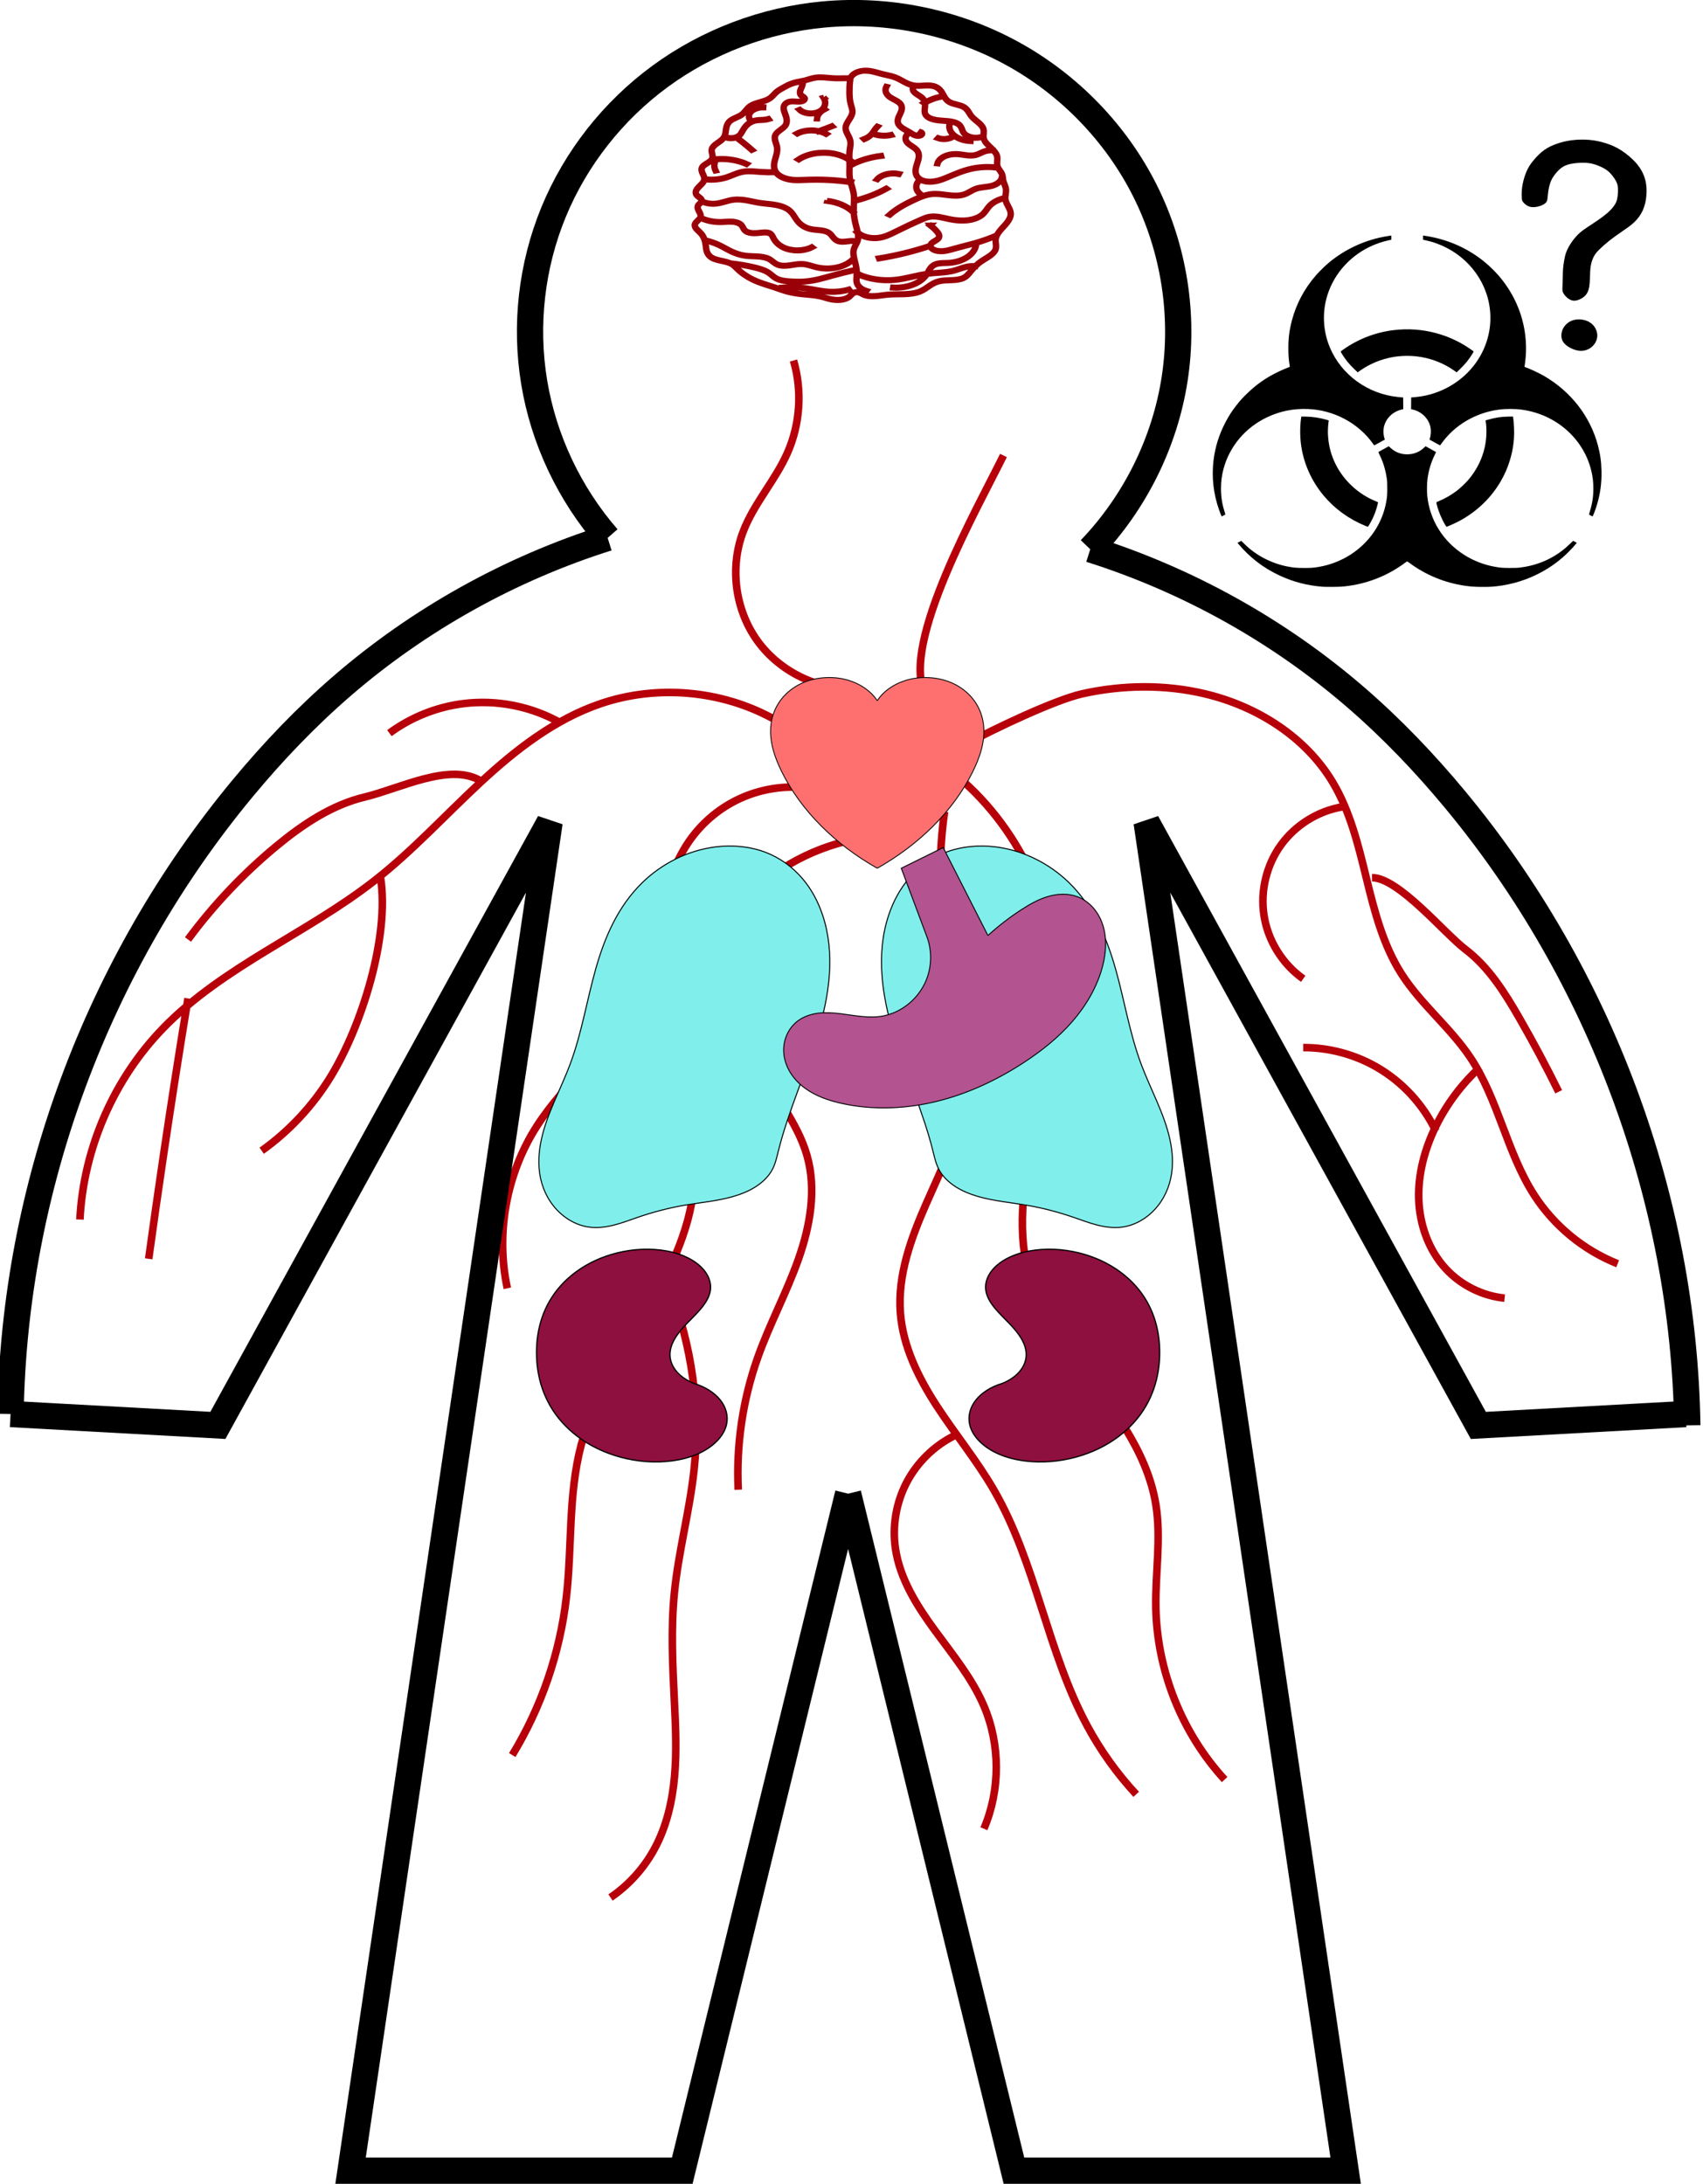 <?xml version="1.0" encoding="UTF-8" standalone="no"?>
<svg
   id="svg8"
   width="262.04mm"
   height="336.01mm"
   version="1.1"
   viewBox="0 0 262.04 336.01"
   xml:space="preserve"
   xmlns="http://www.w3.org/2000/svg"
   xmlns:svg="http://www.w3.org/2000/svg"
   xmlns:rdf="http://www.w3.org/1999/02/22-rdf-syntax-ns#"
   xmlns:cc="http://creativecommons.org/ns#"
   xmlns:dc="http://purl.org/dc/elements/1.1/"><defs
     id="defs1" /><path
     id="vascular"
     d="m 142.32,106.75 c -3.785,-7.733 8.298,-28.936 12.082,-36.669 M 131.736,105.994 c -5.87,0.237 -11.777,-2.644 -15.206,-7.414 -3.429,-4.771 -4.276,-11.287 -2.181,-16.776 1.652,-4.329 4.922,-7.862 6.804,-12.095 1.973,-4.438 2.313,-9.581 0.943,-14.24 m -5.478,85.3 c -3.299,7.073 -3.299,15.605 0,22.679 2.293,4.917 6.075,9.145 7.559,14.363 1.484,5.219 0.479,10.846 -1.333,15.96 -1.812,5.114 -4.406,9.923 -6.227,15.034 -2.323,6.52 -3.357,13.497 -3.024,20.411 m -10.583,-30.994 c 3.489,8.836 4.799,18.525 3.78,27.97 -0.684,6.345 -2.395,12.548 -3.024,18.899 -0.547,5.522 -0.269,11.088 0,16.631 0.187,3.859 0.37,7.732 0.029,11.581 -0.34,3.848 -1.223,7.696 -3.053,11.098 -1.622,3.014 -3.977,5.63 -6.804,7.559 m 52.917,-71.06 c -3.127,1.557 -5.742,4.123 -7.358,7.221 -1.616,3.097 -2.225,6.71 -1.713,10.166 0.683,4.614 3.252,8.717 6.002,12.486 2.749,3.769 5.773,7.415 7.606,11.705 2.543,5.954 2.543,12.945 0,18.899 m -3.024,-161.02 c 9.63,8.682 15.059,21.827 14.363,34.774 -0.392,7.287 -2.595,14.336 -4.073,21.483 -1.477,7.147 -2.2,14.748 0.293,21.607 1.512,4.159 4.127,7.815 6.804,11.339 2.552,3.36 5.197,6.662 7.413,10.252 2.216,3.59 4.008,7.506 4.682,11.671 0.847,5.232 -0.098,10.576 0,15.875 0.18,9.708 4.019,19.304 10.583,26.458 m -43.089,-148.92 c -0.866,6.006 -0.866,12.137 0,18.143 1.237,8.578 4.235,17.12 3.024,25.702 -0.815,5.772 -3.483,11.087 -5.83,16.423 -2.347,5.336 -4.441,11.026 -3.997,16.839 0.396,5.174 2.781,9.995 5.612,14.344 2.831,4.349 6.15,8.38 8.751,12.87 6.532,11.277 8.193,24.807 14.363,36.286 2.058,3.829 4.605,7.395 7.559,10.583 m -44.601,-146.65 c -6.93,1.68 -13.27,5.703 -17.74,11.258 -4.471,5.555 -7.046,12.608 -7.206,19.736 -0.165,7.335 2.14,14.612 1.512,21.923 -0.628,7.303 -4.125,14.021 -7.82,20.351 -3.695,6.33 -7.712,12.623 -9.567,19.714 -1.99,7.605 -1.363,15.626 -2.268,23.435 -0.99,8.536 -3.848,16.85 -8.316,24.19 m 43.845,-148.92 c -3.231,-0.126 -6.491,0.577 -9.383,2.023 -2.892,1.446 -5.41,3.632 -7.248,6.292 -2.435,3.525 -3.626,7.744 -4.616,11.912 -0.99,4.168 -1.835,8.422 -3.7,12.278 -3.608,7.462 -10.638,12.682 -15.119,19.655 -4.688,7.295 -6.356,16.468 -4.536,24.946 m 128.51,-74.083 c -3.745,0.626 -7.215,2.771 -9.448,5.842 -2.234,3.071 -3.205,7.032 -2.647,10.789 0.581,3.91 2.819,7.546 6.048,9.827 m 10.59,-15.556 c 4.056,-0.026 11.126,8.565 14.356,11.02 3.597,2.734 6.063,6.667 8.316,10.583 2.136,3.714 4.153,7.497 6.048,11.339 m -18.899,6.048 c -1.945,-4.087 -5.153,-7.562 -9.071,-9.827 -3.426,-1.98 -7.382,-3.035 -11.339,-3.024 m 27.214,3.024 c -2.805,2.566 -5.126,5.66 -6.804,9.071 -1.718,3.494 -2.765,7.37 -2.632,11.261 0.134,3.892 1.507,7.796 4.144,10.661 2.34,2.543 5.633,4.189 9.071,4.536 m -82.537,-85.43 c 3.795,-2.064 13.309,-6.613 17.525,-7.553 6.202,-1.382 12.718,-1.471 18.899,0 7.962,1.894 15.45,6.585 19.655,13.607 2.694,4.499 3.94,9.691 5.188,14.785 1.247,5.094 2.573,10.278 5.396,14.697 2.991,4.683 7.493,8.234 10.583,12.851 4.336,6.478 5.61,14.61 9.827,21.167 3.051,4.743 7.611,8.499 12.851,10.583 m -162.53,-83.155 c -4.537,-2.603 -9.93,-3.681 -15.119,-3.024 -4.083,0.517 -8.026,2.095 -11.339,4.536 m 13.905,7.268 c -4.754,-2.713 -12.361,1.286 -17.685,2.559 -5.091,1.218 -9.573,4.223 -13.607,7.559 -5.094,4.214 -9.675,9.049 -13.607,14.363 m 29.628,-9.515 c 1.426,9.073 -2.899,22.856 -7.705,30.682 -2.724,4.436 -6.346,8.316 -10.583,11.339 m -11.339,-23.435 c -1.324,8.053 -2.584,16.117 -3.78,24.19 -0.783,5.288 -1.539,10.579 -2.268,15.875 m 96.006,-83.155 c -8,-4.354 -17.834,-5.197 -26.458,-2.268 -7.021,2.385 -13.034,7.051 -18.472,12.093 -5.437,5.042 -10.462,10.551 -16.302,15.121 -10.429,8.16 -23.276,13.184 -32.506,22.679 -7.637,7.856 -12.294,18.54 -12.851,29.482"
     style="fill:none;stroke:#b70009;stroke-width:1.165" /><path
     id="dermatological"
     d="m259.37 217.57-31.9 1.751-51.039-92.786 30.624 207.46h-51.039l-25.52-104.17m37.259-145.31c15.004 4.74 28.997 12.539 40.831 22.759 5.558 4.8 10.638 10.12 15.312 15.756 22.382 26.99 35.183 61.49 35.727 96.287m-258-1.751 31.9 1.751 51.039-92.786-30.624 207.46h51.039l25.52-104.17m-37.003-147.06c-15.004 4.74-28.997 12.539-40.831 22.759-5.558 4.8-10.638 10.12-15.312 15.756-22.382 26.99-35.183 61.49-35.727 96.287m91.871-134.8c-5.89-6.77-9.845-15.146-11.301-23.933-1.456-8.787-0.41-17.961 2.99-26.215 3.4-8.254 9.144-15.563 16.414-20.887 7.269-5.324 16.043-8.647 25.072-9.496 10.017-0.942 20.312 1.182 29.095 6.003 8.784 4.82 16.018 12.316 20.447 21.186 4.429 8.87 6.033 19.075 4.534 28.842-1.499 9.768-6.095 19.056-12.99 26.251"
     style="fill:none;stroke-width:4.041;stroke:#000" /><path
     id="pneumonia"
     d="m126.56 140.76c-0.678-2.017-1.694-3.964-3.149-5.65-1.455-1.686-3.361-3.105-5.589-3.96-2.415-0.927-5.151-1.168-7.767-0.836-4.317 0.548-8.265 2.626-11.166 5.432-3.852 3.725-5.889 8.58-7.251 13.427-1.362 4.846-2.14 9.821-3.914 14.567-1.444 3.862-3.542 7.562-4.417 11.549-0.438 1.993-0.56 4.056-0.125 6.05 0.436 1.994 1.452 3.919 3.085 5.381 1.175 1.052 2.694 1.862 4.369 2.089 1.286 0.174 2.608 1e-3 3.856-0.317 1.249-0.318 2.441-0.778 3.65-1.193 2.285-0.785 4.646-1.413 7.057-1.833 2.551-0.444 5.17-0.656 7.637-1.372 1.233-0.358 2.425-0.843 3.467-1.514 1.042-0.671 1.932-1.534 2.489-2.546 0.505-0.919 0.724-1.931 0.971-2.925 1.509-6.085 4.197-11.905 6.026-17.925 1.83-6.019 2.779-12.449 0.77-18.426zm10.195 0c0.678-2.017 1.694-3.964 3.149-5.65s3.361-3.105 5.589-3.96c2.415-0.927 5.151-1.168 7.767-0.836 4.317 0.548 8.265 2.626 11.166 5.432 3.852 3.725 5.889 8.58 7.251 13.427 1.362 4.846 2.14 9.821 3.914 14.567 1.444 3.862 3.542 7.562 4.417 11.549 0.438 1.993 0.56 4.056 0.125 6.05-0.436 1.994-1.452 3.919-3.085 5.381-1.175 1.052-2.694 1.862-4.369 2.089-1.286 0.174-2.608 1e-3 -3.856-0.317-1.249-0.318-2.441-0.778-3.65-1.193-2.285-0.785-4.646-1.413-7.057-1.833-2.551-0.444-5.17-0.656-7.637-1.372-1.233-0.358-2.425-0.843-3.467-1.514s-1.932-1.534-2.489-2.546c-0.505-0.919-0.724-1.931-0.971-2.925-1.509-6.085-4.197-11.905-6.026-17.925-1.83-6.019-2.779-12.449-0.77-18.426z"
     style="fill:#80eeeb;stroke-width:.158px;stroke:#000" /><path
     id="hematological"
     d="m134.98 133.59c6.551-3.69 11.697-8.869 14.636-14.729 1.182-2.357 2.021-4.883 1.711-7.402-0.155-1.259-0.602-2.504-1.393-3.61s-1.931-2.07-3.331-2.713c-1.952-0.896-4.388-1.13-6.561-0.629-2.173 0.501-4.052 1.728-5.061 3.307m0 25.775c-6.551-3.69-11.697-8.869-14.636-14.729-1.182-2.357-2.021-4.883-1.711-7.402 0.155-1.259 0.602-2.504 1.393-3.61s1.931-2.07 3.331-2.713c1.952-0.896 4.388-1.13 6.561-0.629 2.173 0.501 4.052 1.728 5.061 3.307"
     style="fill:#fe7070;stroke-width:.133px;stroke:#000" /><path
     id="other"
     d="m243.52 49.188c0.575 0.101 1.145 0.348 1.569 0.788 0.423 0.44 0.7 1.071 0.686 1.694-0.014 0.623-0.318 1.236-0.802 1.668-0.484 0.432-1.149 0.682-1.864 0.637-0.715-0.045-1.48-0.385-1.994-0.766-0.513-0.38-0.775-0.8-0.847-1.293-0.071-0.493 0.048-1.061 0.332-1.529 0.285-0.468 0.735-0.838 1.25-1.046 0.515-0.208 1.094-0.254 1.669-0.153zm-0.686-3.03c0.461-0.161 1.064-0.503 1.393-1.094s0.384-1.429 0.412-2.162c0.028-0.733 0.028-1.361 0.122-1.95 0.095-0.589 0.284-1.139 0.531-1.574s0.552-0.752 0.938-1.123c0.387-0.371 0.856-0.795 1.432-1.248 0.576-0.452 1.258-0.933 1.93-1.396 0.672-0.463 1.333-0.908 1.883-1.433 0.55-0.525 0.988-1.129 1.294-1.801 0.306-0.672 0.48-1.412 0.554-2.207 0.075-0.795 0.05-1.645-0.164-2.479-0.214-0.834-0.616-1.65-1.268-2.438-0.652-0.788-1.553-1.547-2.383-2.088-0.831-0.54-1.591-0.862-2.387-1.116-0.797-0.254-1.63-0.441-2.534-0.523-0.904-0.082-1.878-0.058-2.748 0.053-0.87 0.111-1.637 0.31-2.332 0.555-0.695 0.246-1.319 0.538-1.891 0.947-0.572 0.409-1.091 0.934-1.521 1.433-0.43 0.499-0.772 0.973-1.051 1.53-0.279 0.557-0.494 1.197-0.64 1.782-0.146 0.585-0.221 1.113-0.251 1.58-0.029 0.466-0.013 0.87 0.01 1.129 0.023 0.26 0.052 0.375 0.199 0.561s0.412 0.44 0.715 0.593 0.646 0.205 1.019 0.18c0.373-0.025 0.775-0.128 1.089-0.256 0.314-0.128 0.538-0.28 0.68-0.434 0.142-0.154 0.201-0.31 0.24-0.583 0.039-0.273 0.057-0.664 0.129-1.146 0.072-0.482 0.198-1.054 0.381-1.517 0.183-0.462 0.423-0.815 0.696-1.16 0.273-0.345 0.579-0.682 0.946-0.951s0.794-0.468 1.39-0.596c0.596-0.129 1.359-0.187 1.964-0.185 0.605 0.003 1.053 0.066 1.486 0.177s0.853 0.271 1.25 0.456c0.396 0.185 0.769 0.394 1.092 0.663 0.323 0.269 0.597 0.598 0.86 0.963 0.263 0.365 0.515 0.765 0.614 1.292 0.099 0.526 0.045 1.177-0.018 1.641-0.063 0.464-0.136 0.74-0.305 1.055s-0.435 0.668-0.771 1.017-0.742 0.695-1.255 1.077-1.133 0.797-1.644 1.135c-0.511 0.337-0.914 0.596-1.28 0.863-0.367 0.268-0.697 0.544-1.046 0.922s-0.714 0.857-1 1.313-0.491 0.891-0.629 1.28-0.208 0.735-0.279 1.139c-0.071 0.405-0.143 0.869-0.179 1.331-0.036 0.462-0.036 0.922-0.045 1.383-9e-3 0.461-0.026 0.924-0.044 1.28-0.018 0.356-0.037 0.606 0.044 0.859s0.26 0.512 0.488 0.744c0.229 0.232 0.506 0.438 0.805 0.551s0.617 0.134 1.077-0.026zm-39.27 44.125c-2.382-0.184-4.541-0.741-6.63-1.71-2.525-1.172-4.592-2.756-6.402-4.905l-0.119-0.141 0.274-0.154c0.151-0.085 0.286-0.154 0.3-0.154 0.014 0 0.177 0.156 0.363 0.346 1.755 1.799 4.182 3.096 6.726 3.594 0.972 0.19 1.411 0.229 2.585 0.23 1.133 9.8e-4 1.467-0.025 2.367-0.183 1.651-0.29 3.32-0.939 4.737-1.843 2.944-1.878 4.936-4.809 5.53-8.134 0.142-0.796 0.163-1.067 0.162-2.108-9.8e-4 -0.84-0.011-1.058-0.07-1.471-0.193-1.355-0.558-2.553-1.126-3.694-0.116-0.232-0.181-0.398-0.164-0.414 0.027-0.025 1.568-0.881 1.586-0.881 4e-3 0 0.124 0.109 0.267 0.242 0.704 0.659 1.583 1.002 2.57 1.002 0.987 0 1.877-0.347 2.569-1.003 0.14-0.133 0.259-0.241 0.265-0.241 0.019 0 1.559 0.854 1.588 0.881 0.018 0.016-0.048 0.182-0.164 0.414-0.563 1.132-0.934 2.344-1.121 3.663-0.094 0.663-0.117 1.948-0.047 2.646 0.373 3.736 2.425 7.031 5.664 9.097 1.417 0.904 3.086 1.554 4.737 1.843 0.9 0.158 1.234 0.184 2.367 0.183 0.922-4.9e-4 1.132-0.01 1.586-0.069 1.948-0.254 3.652-0.839 5.249-1.804 0.832-0.502 1.554-1.063 2.303-1.788 0.29-0.28 0.535-0.51 0.544-0.51 9e-3 0 0.14 0.069 0.291 0.154l0.274 0.154-0.119 0.141c-1.284 1.526-2.69 2.756-4.314 3.777-2.128 1.338-4.551 2.246-7.035 2.64-1.19 0.188-2.029 0.244-3.36 0.221-1.016-0.017-1.517-0.054-2.351-0.172-3.119-0.443-6.094-1.666-8.59-3.532-0.169-0.126-0.321-0.23-0.337-0.23-0.016 0-0.168 0.103-0.337 0.23-2.49 1.862-5.484 3.094-8.576 3.53-0.949 0.134-1.325 0.159-2.522 0.169-0.645 5e-3 -1.331-2e-3 -1.522-0.017zm6.518-9.374c-2.567-1.061-4.713-2.621-6.427-4.672-1.884-2.254-3.086-4.97-3.468-7.837-0.174-1.304-0.164-2.958 0.025-4.155l0.024-0.152 0.602 0.006c1.118 0.012 2.243 0.182 3.348 0.506l0.272 0.08-0.04 0.28c-0.068 0.469-0.113 1.378-0.091 1.827 0.085 1.747 0.462 3.201 1.219 4.701 1.266 2.511 3.503 4.56 6.142 5.628 0.173 0.07 0.326 0.138 0.341 0.15 0.038 0.033-0.203 0.941-0.387 1.456-0.193 0.542-0.421 1.053-0.683 1.534-0.239 0.438-0.462 0.802-0.49 0.799-0.011-9.83e-4 -0.184-0.07-0.385-0.153zm12.32-0.093c-0.55-0.909-1.044-2.079-1.293-3.058-0.134-0.527-0.16-0.465 0.28-0.65 1.028-0.43 1.945-0.963 2.839-1.651 0.427-0.329 1.252-1.108 1.629-1.54 1.312-1.5 2.213-3.285 2.617-5.184 0.26-1.226 0.317-2.625 0.151-3.768l-0.041-0.281 0.303-0.089c1.151-0.338 2.151-0.489 3.284-0.497l0.634-0.005 0.024 0.152c0.131 0.834 0.188 2.301 0.123 3.185-0.104 1.415-0.353 2.625-0.811 3.943-0.268 0.772-0.486 1.279-0.857 2.002-1.395 2.717-3.572 4.976-6.312 6.553-0.627 0.361-1.766 0.9-2.373 1.122-0.032 0.012-0.092-0.06-0.198-0.235zm-34.439-1.383c-0.038-0.059-0.231-0.547-0.373-0.947-0.878-2.462-1.175-5.077-0.866-7.643 0.244-2.028 0.833-3.929 1.79-5.778 0.552-1.067 1.065-1.861 1.807-2.801 0.547-0.692 0.946-1.127 1.663-1.811 1.115-1.065 2.179-1.861 3.521-2.636 0.753-0.435 2.149-1.086 2.802-1.307 0.159-0.054 0.166-0.06 0.15-0.149-0.157-0.881-0.218-1.653-0.218-2.777-4.2e-4 -1.615 0.15-2.78 0.557-4.322 0.674-2.55 1.922-4.875 3.734-6.955 0.397-0.456 1.336-1.378 1.827-1.795 2.569-2.179 5.724-3.63 9.071-4.17 0.262-0.042 0.515-0.083 0.563-0.091l0.087-0.014v0.655l-0.34 0.068c-0.925 0.186-2.031 0.56-2.942 0.996-3.34 1.598-5.801 4.534-6.706 8-0.649 2.488-0.457 5.146 0.544 7.522 1.77 4.203 5.836 7.148 10.508 7.611 0.261 0.026 0.539 0.051 0.618 0.055l0.143 0.008 0.016 1.803-0.088 0.018c-0.72 0.147-1.385 0.486-1.889 0.964-0.525 0.497-0.896 1.175-1.022 1.863-0.093 0.508-0.045 1.225 0.109 1.653l0.063 0.175-0.07 0.042c-0.038 0.023-0.398 0.222-0.799 0.443-0.401 0.221-0.74 0.407-0.752 0.414-0.012 0.007-0.097-0.094-0.188-0.224-2.24-3.188-6.023-5.215-10.023-5.372-2.241-0.087-4.277 0.321-6.26 1.255-3.35 1.578-5.807 4.477-6.735 7.947-0.274 1.026-0.393 1.942-0.393 3.032 0 1.277 0.165 2.343 0.552 3.572 0.072 0.23 0.126 0.422 0.119 0.428-0.031 0.025-0.528 0.292-0.545 0.292-0.01 0-0.026-0.011-0.034-0.024zm56.802-0.118c-0.14-0.077-0.259-0.145-0.266-0.15-7e-3 -0.005 0.046-0.198 0.118-0.428 0.391-1.254 0.552-2.292 0.552-3.572 0-1.062-0.1-1.873-0.357-2.889-1.229-4.865-5.45-8.53-10.641-9.241-1.123-0.154-2.473-0.154-3.6 6.2e-5 -3.547 0.484-6.762 2.387-8.749 5.179-0.127 0.178-0.241 0.319-0.253 0.312-0.012-0.007-0.35-0.193-0.751-0.413-0.401-0.221-0.761-0.42-0.799-0.443l-0.07-0.042 0.063-0.175c0.154-0.428 0.202-1.145 0.109-1.653-0.126-0.689-0.497-1.366-1.022-1.863-0.504-0.478-1.169-0.817-1.889-0.964l-0.088-0.018 8e-3 -0.902 8e-3 -0.902 0.143-0.008c0.079-0.004 0.357-0.029 0.618-0.055 3.715-0.369 7.129-2.336 9.234-5.321 1.872-2.655 2.584-5.881 1.992-9.022-0.864-4.584-4.388-8.319-9.059-9.601-0.239-0.065-0.585-0.149-0.769-0.186l-0.335-0.067v-0.655l0.087 0.014c0.048 0.008 0.301 0.049 0.563 0.091 2.98 0.481 5.818 1.686 8.215 3.488 1.196 0.899 2.379 2.052 3.289 3.206 2.89 3.663 4.156 8.232 3.545 12.794-0.035 0.259-0.07 0.505-0.08 0.547-0.015 0.07-1e-3 0.082 0.151 0.134 0.652 0.22 2.03 0.863 2.8 1.306 4.16 2.393 7.155 6.24 8.337 10.707 0.361 1.365 0.519 2.501 0.55 3.943 0.04 1.874-0.185 3.517-0.722 5.284-0.205 0.676-0.59 1.68-0.65 1.698-0.017 5e-3 -0.144-0.054-0.284-0.131zm-36.408-22.551c-0.782-0.748-1.367-1.473-1.892-2.344-0.163-0.271-0.191-0.336-0.155-0.363 2.383-1.783 5.173-2.903 8.132-3.263 4.378-0.532 8.785 0.638 12.286 3.262 0.034 0.026 7e-3 0.091-0.139 0.334-0.541 0.896-1.148 1.646-1.972 2.435l-0.486 0.465-0.15-0.108c-0.659-0.475-1.268-0.841-1.942-1.169-3.468-1.685-7.569-1.685-11.038 0-0.675 0.328-1.283 0.694-1.943 1.169l-0.151 0.109z"
     style="stroke-width:.035" /><path
     id="gastrointestinal"
     d="m152.01 143.94-6.88-13.532-6.45 3.184 3.87 10.348m9.46 0c1.607-1.465 3.335-2.797 5.16-3.98 1.282-0.831 2.628-1.594 4.095-2.023 1.467-0.428 3.074-0.502 4.505 0.033 0.979 0.366 1.847 1.006 2.522 1.804 0.675 0.798 1.16 1.749 1.456 2.751 0.591 2.005 0.425 4.17-0.107 6.191-0.827 3.136-2.512 6.008-4.639 8.457-2.127 2.449-4.689 4.49-7.402 6.269-4.103 2.69-8.603 4.814-13.365 5.996-4.762 1.182-9.79 1.405-14.586 0.372-2.053-0.442-4.092-1.129-5.785-2.372-0.846-0.622-1.597-1.379-2.168-2.26-0.571-0.881-0.959-1.887-1.077-2.93-0.11-0.971 0.017-1.971 0.386-2.876 0.369-0.905 0.98-1.713 1.764-2.298 0.911-0.679 2.029-1.044 3.157-1.181s2.272-0.059 3.4 0.08c2.256 0.277 4.554 0.793 6.774 0.306 0.44-0.097 0.871-0.232 1.29-0.398 2.238-0.888 4.097-2.691 5.053-4.901 0.955-2.21 0.995-4.8 0.108-7.038"
     style="fill:#b35390;stroke-width:.145px;stroke:#000" /><path
     id="nephrological"
     d="m162.26 192.23c2.546 0.115 5.025 0.744 7.155 1.73 2.13 0.986 3.913 2.323 5.277 3.837 2.728 3.029 3.743 6.693 3.748 10.277 5e-3 3.752-1.091 7.581-3.928 10.76-1.419 1.589-3.263 2.999-5.463 4.063-2.2 1.064-4.757 1.775-7.412 1.982-2.731 0.212-5.588-0.129-7.932-1.137-2.344-1.008-4.12-2.714-4.515-4.624-0.262-1.269 0.088-2.596 0.98-3.715 0.892-1.119 2.321-2.022 3.998-2.527 1.098-0.427 2.034-1.058 2.685-1.812 0.651-0.754 1.017-1.628 1.049-2.509 0.032-0.865-0.253-1.726-0.713-2.529-0.46-0.803-1.093-1.552-1.776-2.272-0.785-0.828-1.641-1.624-2.346-2.486-0.706-0.862-1.264-1.804-1.388-2.795-0.115-0.915 0.151-1.849 0.718-2.677 0.567-0.828 1.431-1.551 2.466-2.112 2.072-1.122 4.785-1.571 7.395-1.453zm-63.527 0c-2.546 0.115-5.025 0.744-7.155 1.73-2.13 0.986-3.913 2.323-5.277 3.837-2.728 3.029-3.743 6.693-3.748 10.277-0.005 3.752 1.091 7.581 3.928 10.76 1.419 1.589 3.263 2.999 5.463 4.063 2.2 1.064 4.757 1.775 7.412 1.982 2.731 0.212 5.588-0.129 7.932-1.137 2.344-1.008 4.12-2.714 4.515-4.624 0.262-1.269-0.088-2.596-0.98-3.715-0.892-1.119-2.321-2.022-3.998-2.527-1.098-0.427-2.034-1.058-2.685-1.812-0.651-0.754-1.017-1.628-1.049-2.509-0.032-0.865 0.253-1.726 0.713-2.529 0.46-0.803 1.093-1.552 1.776-2.272 0.785-0.828 1.641-1.624 2.346-2.486 0.706-0.862 1.264-1.804 1.388-2.795 0.115-0.915-0.151-1.849-0.718-2.677-0.567-0.828-1.431-1.551-2.466-2.112-2.072-1.122-4.785-1.571-7.395-1.453z"
     style="fill:#8e103e;stroke-width:.191px;stroke:#000" /><path
     id="neurological"
     style="color:#000000;fill:none;fill-opacity:1;stroke:#9a0008;stroke-width:0.836;stroke-miterlimit:3.3;stroke-dasharray:none;stroke-opacity:1"
     d="m 133.205,10.831 c -0.56,-3.39e-4 -1.116,0.12 -1.556,0.337 -0.424,0.209 -0.727,0.507 -0.869,0.833 -0.247,-0.002 -0.495,-0.003 -0.742,0 -0.608,0.007 -1.214,0.028 -1.811,-0.004 -0.452,-0.024 -0.903,-0.079 -1.363,-0.112 -0.46,-0.033 -0.935,-0.044 -1.395,0.023 -0.58,0.085 -1.085,0.285 -1.613,0.42 -0.622,0.159 -1.308,0.236 -1.928,0.437 -0.506,0.164 -0.935,0.4 -1.356,0.63 -0.389,0.212 -0.787,0.427 -1.105,0.69 -0.43,0.356 -0.693,0.779 -1.176,1.075 -0.391,0.24 -0.907,0.388 -1.42,0.536 -0.513,0.148 -1.046,0.304 -1.45,0.568 -0.309,0.202 -0.518,0.452 -0.716,0.693 -0.199,0.242 -0.395,0.483 -0.677,0.678 -0.471,0.325 -1.179,0.513 -1.66,0.872 -0.418,0.312 -0.602,0.718 -0.687,1.114 -0.061,0.283 -0.076,0.566 -0.128,0.844 -0.052,0.278 -0.144,0.553 -0.342,0.797 -0.233,0.287 -0.607,0.523 -0.957,0.775 -0.35,0.252 -0.69,0.536 -0.793,0.876 -0.083,0.273 -0.004,0.547 0.053,0.809 0.058,0.262 0.093,0.53 -0.046,0.766 -0.139,0.237 -0.445,0.426 -0.749,0.612 -0.304,0.186 -0.627,0.388 -0.769,0.655 -0.084,0.157 -0.097,0.324 -0.071,0.484 0.026,0.161 0.091,0.316 0.161,0.467 0.14,0.302 0.304,0.602 0.262,0.901 -0.029,0.204 -0.154,0.402 -0.313,0.587 -0.16,0.185 -0.355,0.36 -0.534,0.545 -0.179,0.185 -0.344,0.382 -0.427,0.598 -0.084,0.216 -0.08,0.454 0.071,0.661 0.131,0.179 0.351,0.314 0.527,0.457 0.088,0.071 0.166,0.145 0.219,0.225 0.053,0.079 0.079,0.166 0.063,0.247 -0.02,0.103 -0.108,0.201 -0.211,0.295 -0.103,0.094 -0.224,0.187 -0.307,0.301 -0.114,0.157 -0.137,0.332 -0.108,0.499 0.028,0.166 0.105,0.326 0.186,0.48 0.081,0.154 0.167,0.305 0.219,0.459 0.052,0.154 0.068,0.312 0.015,0.46 -0.069,0.188 -0.251,0.357 -0.432,0.528 -0.182,0.171 -0.37,0.354 -0.428,0.569 -0.07,0.259 0.066,0.519 0.258,0.742 0.192,0.222 0.44,0.418 0.636,0.627 0.516,0.551 0.691,1.206 0.776,1.853 0.044,0.338 0.066,0.683 0.187,1.021 0.121,0.338 0.349,0.674 0.754,0.92 0.436,0.264 1.018,0.393 1.572,0.511 0.553,0.118 1.113,0.239 1.526,0.48 0.315,0.183 0.533,0.429 0.772,0.667 0.466,0.464 1.019,0.893 1.649,1.273 0.49,0.296 1.027,0.562 1.602,0.79 0.823,0.327 1.713,0.573 2.562,0.858 0.65,0.218 1.285,0.463 1.971,0.648 0.735,0.198 1.513,0.324 2.299,0.406 0.945,0.099 1.907,0.137 2.787,0.342 0.528,0.123 1.028,0.307 1.579,0.426 0.514,0.11 1.071,0.159 1.612,0.099 0.541,-0.06 1.061,-0.237 1.392,-0.517 0.164,-0.14 0.274,-0.294 0.425,-0.423 0.075,-0.064 0.161,-0.123 0.26,-0.167 0.099,-0.044 0.214,-0.073 0.329,-0.078 0.093,-0.004 0.191,0.007 0.282,0.03 0.092,0.022 0.178,0.054 0.261,0.092 0.166,0.076 0.317,0.174 0.499,0.256 0.264,0.119 0.574,0.191 0.889,0.225 0.315,0.035 0.637,0.033 0.951,0.013 0.629,-0.041 1.231,-0.155 1.839,-0.213 0.841,-0.08 1.705,-0.053 2.57,-0.082 0.865,-0.029 1.761,-0.121 2.505,-0.418 0.551,-0.22 0.975,-0.535 1.405,-0.829 0.43,-0.294 0.891,-0.579 1.46,-0.729 0.583,-0.154 1.244,-0.159 1.897,-0.183 0.327,-0.012 0.658,-0.03 0.982,-0.077 0.325,-0.047 0.644,-0.125 0.919,-0.25 0.282,-0.128 0.505,-0.299 0.688,-0.48 0.183,-0.181 0.328,-0.373 0.479,-0.56 0.214,-0.266 0.443,-0.528 0.697,-0.779 0.005,5.67e-4 0.012,4.53e-4 0.017,8.1e-4 l 0.007,-0.024 c 0.253,-0.248 0.53,-0.485 0.843,-0.703 0.41,-0.286 0.881,-0.54 1.303,-0.83 0.422,-0.29 0.799,-0.625 0.955,-1.014 0.11,-0.276 0.102,-0.561 0.075,-0.838 -0.026,-0.277 -0.069,-0.55 -0.034,-0.82 0.055,-0.424 0.303,-0.834 0.612,-1.219 0.348,-0.434 0.777,-0.845 1.122,-1.288 0.345,-0.443 0.608,-0.93 0.582,-1.431 -0.019,-0.379 -0.202,-0.743 -0.389,-1.095 -0.186,-0.352 -0.379,-0.703 -0.43,-1.064 -0.073,-0.513 0.145,-1.04 0.081,-1.576 -0.058,-0.486 -0.343,-0.941 -0.436,-1.407 -0.056,-0.283 -0.042,-0.579 -0.149,-0.87 -0.159,-0.434 -0.565,-0.807 -0.706,-1.219 -0.088,-0.258 -0.073,-0.53 -0.052,-0.802 0.021,-0.272 0.047,-0.55 -0.029,-0.826 -0.12,-0.439 -0.487,-0.829 -0.868,-1.193 -0.492,-0.469 -1.034,-0.936 -1.173,-1.475 -0.064,-0.25 -0.039,-0.508 -0.019,-0.768 0.02,-0.26 0.034,-0.527 -0.059,-0.789 -0.131,-0.369 -0.462,-0.692 -0.813,-0.987 -0.351,-0.295 -0.73,-0.575 -0.994,-0.894 -0.201,-0.242 -0.336,-0.508 -0.511,-0.767 -0.176,-0.259 -0.4,-0.518 -0.748,-0.708 -0.32,-0.175 -0.713,-0.275 -1.09,-0.371 -0.377,-0.096 -0.753,-0.193 -1.048,-0.354 -0.337,-0.184 -0.556,-0.444 -0.725,-0.712 -0.201,-0.32 -0.342,-0.66 -0.585,-0.979 -0.122,-0.16 -0.27,-0.314 -0.458,-0.449 -0.188,-0.135 -0.417,-0.251 -0.681,-0.326 -0.466,-0.131 -0.988,-0.124 -1.478,-0.097 -0.489,0.027 -0.976,0.069 -1.439,0.013 -0.58,-0.07 -1.093,-0.291 -1.558,-0.536 -0.465,-0.245 -0.906,-0.522 -1.44,-0.725 -0.641,-0.242 -1.368,-0.359 -2.042,-0.529 -0.409,-0.104 -0.808,-0.23 -1.227,-0.332 -0.419,-0.102 -0.865,-0.181 -1.323,-0.181 z m -7.9e-4,0.095 5.1e-4,3.65e-4 h 5e-4 c 0.431,3.38e-4 0.859,0.075 1.269,0.175 0.41,0.1 0.809,0.225 1.225,0.331 0.686,0.174 1.404,0.29 2.02,0.523 0.514,0.194 0.949,0.467 1.421,0.716 0.472,0.249 1.006,0.481 1.627,0.557 0.496,0.06 0.997,0.015 1.481,-0.011 0.483,-0.026 0.978,-0.031 1.403,0.089 0.24,0.068 0.453,0.175 0.629,0.301 0.176,0.127 0.317,0.273 0.435,0.427 0.235,0.308 0.375,0.647 0.581,0.974 0.173,0.275 0.402,0.55 0.768,0.749 0.32,0.174 0.713,0.274 1.09,0.37 0.377,0.096 0.753,0.193 1.048,0.354 0.321,0.175 0.535,0.42 0.707,0.673 0.172,0.254 0.308,0.522 0.517,0.774 0.275,0.332 0.659,0.615 1.006,0.907 0.347,0.292 0.665,0.604 0.788,0.951 0.087,0.246 0.075,0.505 0.055,0.764 -0.01,0.131 -0.021,0.264 -0.022,0.397 -0.456,0.189 -1.038,0.256 -1.568,0.174 -0.552,-0.086 -1.04,-0.33 -1.296,-0.65 -0.159,-0.198 -0.233,-0.422 -0.32,-0.647 -0.087,-0.225 -0.194,-0.458 -0.417,-0.654 -0.197,-0.173 -0.472,-0.303 -0.771,-0.394 -0.299,-0.091 -0.62,-0.145 -0.941,-0.18 -0.643,-0.071 -1.294,-0.073 -1.903,-0.178 -0.311,-0.054 -0.611,-0.135 -0.871,-0.251 -0.26,-0.116 -0.48,-0.269 -0.617,-0.447 -0.139,-0.182 -0.191,-0.388 -0.199,-0.595 -0.01,-0.207 0.025,-0.416 0.047,-0.628 0.023,-0.225 0.027,-0.452 -0.015,-0.679 0.366,-0.207 0.761,-0.394 1.189,-0.548 0.473,-0.169 0.978,-0.303 1.501,-0.397 l -0.042,-0.092 c -0.535,0.096 -1.051,0.233 -1.534,0.406 -0.41,0.147 -0.788,0.326 -1.142,0.521 -0.058,-0.217 -0.161,-0.432 -0.349,-0.621 -0.2,-0.201 -0.472,-0.362 -0.726,-0.524 -0.253,-0.162 -0.495,-0.332 -0.631,-0.533 -0.163,-0.241 -0.163,-0.525 0,-0.765 l -0.141,-0.038 c -0.18,0.265 -0.18,0.575 0,0.841 0.149,0.22 0.407,0.398 0.663,0.562 0.256,0.164 0.519,0.321 0.705,0.508 0.19,0.191 0.297,0.413 0.348,0.64 -0.034,0.02 -0.072,0.036 -0.105,0.056 l 0.105,0.069 c 0.004,-0.003 0.011,-0.005 0.016,-0.008 0.029,0.197 0.028,0.396 0.008,0.596 -0.021,0.209 -0.056,0.421 -0.047,0.636 0.01,0.215 0.063,0.436 0.215,0.634 0.15,0.196 0.388,0.359 0.666,0.483 0.278,0.124 0.594,0.209 0.919,0.265 0.634,0.11 1.291,0.111 1.917,0.18 0.313,0.034 0.62,0.086 0.901,0.172 0.281,0.086 0.535,0.207 0.714,0.364 0.203,0.178 0.306,0.399 0.392,0.621 0.087,0.222 0.162,0.454 0.333,0.667 0.277,0.346 0.799,0.607 1.395,0.7 0.546,0.085 1.135,0.02 1.616,-0.162 0.004,0.095 0.007,0.19 0.031,0.286 0.147,0.569 0.706,1.046 1.195,1.512 0.378,0.361 0.732,0.74 0.846,1.156 0.072,0.261 0.047,0.533 0.026,0.805 -0.021,0.272 -0.039,0.552 0.055,0.826 0.149,0.436 0.557,0.81 0.707,1.22 0.051,0.139 0.073,0.283 0.09,0.429 l -0.128,-0.009 c -0.047,0.267 -0.205,0.526 -0.454,0.743 -0.249,0.218 -0.587,0.395 -0.974,0.508 -0.373,0.109 -0.788,0.16 -1.204,0.212 -0.416,0.052 -0.844,0.108 -1.233,0.234 -0.387,0.125 -0.708,0.308 -1.023,0.484 -0.314,0.176 -0.633,0.348 -1.002,0.455 -0.353,0.102 -0.748,0.143 -1.143,0.144 -0.395,8.09e-4 -0.79,-0.036 -1.183,-0.084 -0.787,-0.095 -1.596,-0.231 -2.414,-0.165 -0.976,0.079 -1.821,0.434 -2.599,0.791 -0.941,0.432 -1.859,0.89 -2.677,1.416 -0.5,0.321 -0.96,0.666 -1.377,1.031 l 0.123,0.056 c 0.412,-0.361 0.868,-0.702 1.363,-1.02 0.809,-0.52 1.72,-0.976 2.658,-1.406 0.774,-0.355 1.6,-0.699 2.529,-0.774 0.779,-0.063 1.571,0.069 2.365,0.164 0.397,0.048 0.802,0.087 1.213,0.086 0.411,-8.09e-4 0.828,-0.043 1.206,-0.153 0.396,-0.115 0.724,-0.294 1.039,-0.471 0.315,-0.176 0.628,-0.354 0.991,-0.47 0.365,-0.118 0.778,-0.173 1.193,-0.225 0.415,-0.052 0.843,-0.103 1.238,-0.219 0.41,-0.12 0.77,-0.307 1.034,-0.539 0.247,-0.216 0.405,-0.47 0.466,-0.734 0.013,0.124 0.024,0.249 0.049,0.375 0.096,0.482 0.38,0.935 0.435,1.401 0.061,0.515 -0.157,1.042 -0.081,1.578 0.054,0.377 0.252,0.734 0.438,1.086 0.186,0.351 0.362,0.706 0.381,1.068 0.025,0.478 -0.227,0.95 -0.567,1.385 -0.339,0.436 -0.768,0.847 -1.121,1.287 -0.171,0.213 -0.32,0.435 -0.434,0.664 -1.055,0.46 -2.175,0.859 -3.343,1.192 -1.019,0.29 -2.078,0.531 -3.105,0.822 -0.372,0.105 -0.737,0.217 -1.117,0.296 -0.379,0.08 -0.777,0.127 -1.168,0.104 -0.39,-0.023 -0.775,-0.122 -1.036,-0.298 -0.131,-0.088 -0.23,-0.196 -0.28,-0.311 -0.05,-0.115 -0.051,-0.24 0.001,-0.353 0.046,-0.097 0.133,-0.186 0.237,-0.268 0.105,-0.082 0.228,-0.156 0.354,-0.23 0.252,-0.149 0.529,-0.309 0.654,-0.528 0.099,-0.173 0.089,-0.362 0.02,-0.535 -0.069,-0.173 -0.193,-0.332 -0.325,-0.484 -0.285,-0.329 -0.619,-0.642 -0.995,-0.933 l -0.117,0.059 c 0.37,0.287 0.698,0.595 0.979,0.92 0.129,0.149 0.247,0.301 0.311,0.461 0.063,0.159 0.071,0.329 -0.015,0.479 -0.109,0.191 -0.363,0.342 -0.616,0.491 -0.127,0.075 -0.255,0.152 -0.368,0.24 -0.113,0.088 -0.21,0.188 -0.264,0.3 -0.028,0.057 -0.037,0.117 -0.041,0.177 -1.184,0.396 -2.402,0.751 -3.647,1.062 -1.392,0.348 -2.818,0.642 -4.268,0.879 l 0.038,0.093 c 1.456,-0.238 2.888,-0.534 4.286,-0.883 1.23,-0.307 2.431,-0.659 3.601,-1.048 0.007,0.042 0.01,0.085 0.027,0.125 0.057,0.132 0.169,0.252 0.315,0.351 0.293,0.198 0.713,0.304 1.133,0.329 0.419,0.025 0.838,-0.027 1.23,-0.109 0.392,-0.082 0.762,-0.195 1.132,-0.3 1.02,-0.289 2.078,-0.53 3.104,-0.822 1.125,-0.32 2.201,-0.706 3.222,-1.143 -0.062,0.149 -0.113,0.3 -0.133,0.454 -0.036,0.281 0.01,0.559 0.034,0.833 0.026,0.274 0.032,0.549 -0.071,0.809 -0.146,0.366 -0.506,0.689 -0.919,0.973 -0.413,0.284 -0.885,0.538 -1.304,0.83 -0.308,0.215 -0.58,0.448 -0.83,0.691 -0.267,-0.021 -0.539,-0.022 -0.805,0.006 -0.47,0.05 -0.906,0.175 -1.32,0.311 -0.413,0.136 -0.812,0.286 -1.234,0.395 -1.217,0.314 -2.596,0.289 -3.92,0.452 0.144,-0.247 0.259,-0.498 0.426,-0.731 0.186,-0.261 0.454,-0.507 0.835,-0.647 0.287,-0.106 0.629,-0.148 0.972,-0.165 0.343,-0.017 0.695,-0.011 1.049,-0.033 1.189,-0.074 2.301,-0.473 3.064,-1.05 0.739,-0.558 1.16,-1.279 1.17,-2.005 l -0.153,-8.09e-4 c -0.01,0.704 -0.419,1.405 -1.135,1.945 -0.739,0.558 -1.817,0.944 -2.962,1.015 -0.342,0.021 -0.692,0.015 -1.046,0.033 -0.354,0.018 -0.72,0.061 -1.037,0.178 -0.42,0.155 -0.703,0.419 -0.896,0.69 -0.187,0.262 -0.305,0.536 -0.463,0.796 -1.66,0.226 -3.188,0.739 -4.833,0.911 -1.963,0.206 -4.053,-0.108 -5.658,-0.849 l -0.09,0.077 c 1.639,0.757 3.768,1.076 5.773,0.866 1.64,-0.172 3.139,-0.662 4.729,-0.893 -0.372,0.554 -0.964,1.052 -1.733,1.407 -0.969,0.447 -2.205,0.661 -3.4,0.588 l -0.014,0.095 c 1.234,0.075 2.505,-0.145 3.504,-0.606 0.826,-0.381 1.457,-0.919 1.834,-1.517 0.015,-0.002 0.029,-0.005 0.044,-0.007 1.315,-0.166 2.725,-0.134 3.997,-0.462 0.436,-0.113 0.838,-0.263 1.247,-0.398 0.408,-0.135 0.83,-0.255 1.275,-0.302 0.227,-0.024 0.458,-0.024 0.687,-0.009 -0.24,0.242 -0.46,0.491 -0.664,0.745 -0.152,0.188 -0.296,0.377 -0.472,0.551 -0.176,0.174 -0.387,0.335 -0.648,0.454 -0.254,0.115 -0.555,0.189 -0.865,0.234 -0.311,0.045 -0.632,0.064 -0.956,0.076 -0.648,0.024 -1.328,0.026 -1.947,0.19 -0.605,0.16 -1.08,0.456 -1.513,0.752 -0.433,0.296 -0.849,0.603 -1.374,0.813 -0.709,0.284 -1.579,0.375 -2.432,0.403 -0.854,0.028 -1.723,5.25e-4 -2.585,0.082 -0.623,0.059 -1.223,0.173 -1.832,0.212 -0.305,0.02 -0.611,0.021 -0.909,-0.012 -0.297,-0.033 -0.586,-0.101 -0.828,-0.209 -0.167,-0.075 -0.317,-0.172 -0.497,-0.255 -0.09,-0.041 -0.188,-0.079 -0.296,-0.105 -0.108,-0.026 -0.227,-0.041 -0.347,-0.036 -0.149,0.006 -0.288,0.043 -0.406,0.095 -0.117,0.052 -0.213,0.118 -0.295,0.188 -0.163,0.14 -0.273,0.294 -0.424,0.422 -0.304,0.258 -0.789,0.424 -1.296,0.48 -0.509,0.057 -1.042,0.011 -1.536,-0.095 -0.532,-0.114 -1.03,-0.298 -1.576,-0.424 -0.908,-0.211 -1.88,-0.249 -2.815,-0.347 -0.777,-0.081 -1.544,-0.205 -2.264,-0.4 -0.673,-0.182 -1.304,-0.425 -1.959,-0.645 -0.855,-0.288 -1.742,-0.533 -2.553,-0.855 -0.566,-0.225 -1.094,-0.486 -1.577,-0.777 -0.621,-0.374 -1.167,-0.798 -1.626,-1.256 -0.233,-0.232 -0.454,-0.483 -0.786,-0.679 1.117,0.13 2.217,0.316 3.282,0.565 0.833,0.194 1.661,0.433 2.26,0.832 0.431,0.287 0.742,0.66 1.261,0.919 0.346,0.173 0.76,0.28 1.183,0.344 0.422,0.065 0.854,0.089 1.281,0.107 0.612,0.026 1.231,0.041 1.847,0 1.537,-0.101 2.948,-0.538 4.345,-0.924 1.175,-0.325 2.37,-0.621 3.581,-0.888 l -0.05,-0.09 c -1.215,0.268 -2.413,0.565 -3.592,0.891 -1.401,0.387 -2.798,0.816 -4.299,0.915 -0.602,0.04 -1.212,0.026 -1.822,0 -0.425,-0.018 -0.847,-0.042 -1.255,-0.104 -0.407,-0.062 -0.801,-0.165 -1.124,-0.326 -0.486,-0.243 -0.795,-0.611 -1.246,-0.911 -0.627,-0.417 -1.477,-0.659 -2.317,-0.855 -1.115,-0.26 -2.267,-0.457 -3.438,-0.588 l -0.015,0.055 c -0.429,-0.221 -0.962,-0.34 -1.474,-0.449 -0.552,-0.118 -1.11,-0.245 -1.515,-0.49 -0.375,-0.227 -0.594,-0.545 -0.711,-0.872 -0.117,-0.327 -0.14,-0.667 -0.184,-1.008 -0.085,-0.652 -0.262,-1.322 -0.796,-1.894 -0.203,-0.217 -0.449,-0.411 -0.633,-0.624 -0.183,-0.212 -0.304,-0.452 -0.242,-0.681 0.051,-0.189 0.225,-0.362 0.405,-0.531 0.141,-0.133 0.289,-0.271 0.385,-0.426 0.91,0.442 2.064,0.679 3.213,0.649 0.586,-0.015 1.158,-0.094 1.713,-0.051 0.241,0.019 0.477,0.06 0.689,0.13 0.212,0.069 0.401,0.168 0.537,0.29 0.16,0.144 0.248,0.319 0.341,0.496 0.094,0.177 0.2,0.363 0.406,0.511 0.155,0.112 0.358,0.194 0.574,0.247 0.216,0.053 0.446,0.078 0.674,0.084 0.456,0.013 0.9,-0.045 1.336,-0.086 0.195,-0.018 0.387,-0.032 0.575,-0.024 0.187,0.008 0.372,0.041 0.517,0.108 0.149,0.068 0.258,0.17 0.336,0.282 0.078,0.112 0.129,0.233 0.189,0.356 0.294,0.603 0.815,1.181 1.625,1.563 0.648,0.305 1.459,0.468 2.267,0.456 0.809,-0.012 1.607,-0.2 2.23,-0.524 l -0.097,-0.074 c -0.596,0.31 -1.363,0.491 -2.136,0.502 -0.774,0.012 -1.552,-0.145 -2.172,-0.437 -0.775,-0.365 -1.284,-0.925 -1.571,-1.514 -0.059,-0.12 -0.111,-0.246 -0.196,-0.367 -0.085,-0.121 -0.207,-0.239 -0.386,-0.321 -0.175,-0.08 -0.388,-0.116 -0.596,-0.125 -0.207,-0.009 -0.412,0.006 -0.609,0.025 -0.442,0.041 -0.876,0.097 -1.307,0.085 -0.215,-0.006 -0.428,-0.029 -0.625,-0.078 -0.197,-0.048 -0.378,-0.122 -0.515,-0.221 -0.182,-0.131 -0.284,-0.304 -0.377,-0.479 -0.093,-0.175 -0.183,-0.361 -0.361,-0.521 -0.152,-0.136 -0.36,-0.244 -0.591,-0.32 -0.231,-0.076 -0.485,-0.12 -0.741,-0.14 -0.59,-0.046 -1.17,0.035 -1.738,0.05 -1.13,0.03 -2.271,-0.206 -3.158,-0.647 0.005,-0.014 0.015,-0.026 0.02,-0.04 0.061,-0.167 0.041,-0.339 -0.014,-0.501 -0.055,-0.162 -0.143,-0.316 -0.223,-0.469 -0.08,-0.152 -0.153,-0.305 -0.18,-0.46 -0.026,-0.154 -0.004,-0.313 0.095,-0.449 0.072,-0.099 0.186,-0.188 0.294,-0.286 0.075,-0.068 0.137,-0.145 0.183,-0.227 0.608,0.28 1.385,0.409 2.131,0.338 0.497,-0.047 0.958,-0.174 1.406,-0.3 0.447,-0.126 0.893,-0.252 1.362,-0.307 0.679,-0.079 1.387,-0.002 2.063,0.119 0.676,0.121 1.339,0.288 2.036,0.39 0.594,0.087 1.198,0.126 1.783,0.204 0.915,0.122 1.823,0.356 2.439,0.787 0.346,0.242 0.588,0.54 0.797,0.845 0.209,0.305 0.388,0.622 0.632,0.923 0.219,0.27 0.49,0.526 0.829,0.743 0.34,0.218 0.75,0.396 1.21,0.5 0.471,0.106 0.967,0.13 1.441,0.183 0.473,0.053 0.947,0.144 1.285,0.343 0.315,0.186 0.489,0.453 0.693,0.711 0.102,0.129 0.216,0.258 0.364,0.373 0.148,0.115 0.333,0.217 0.555,0.277 0.19,0.052 0.396,0.071 0.597,0.071 0.201,-2.4e-5 0.398,-0.018 0.59,-0.041 0.384,-0.044 0.761,-0.103 1.125,-0.071 0.162,0.014 0.318,0.05 0.463,0.098 -0.149,0.353 -0.377,0.699 -0.489,1.069 -0.151,0.499 -0.069,1.006 0.045,1.503 l -0.095,-0.032 c -0.508,0.597 -1.368,1.074 -2.373,1.316 -1.005,0.242 -2.151,0.248 -3.162,0.016 -0.373,-0.085 -0.731,-0.203 -1.104,-0.306 -0.373,-0.103 -0.767,-0.192 -1.183,-0.212 -0.646,-0.032 -1.265,0.102 -1.871,0.191 -0.303,0.045 -0.608,0.078 -0.912,0.077 -0.304,-7.04e-4 -0.609,-0.038 -0.87,-0.128 -0.291,-0.1 -0.523,-0.262 -0.741,-0.431 -0.218,-0.17 -0.43,-0.351 -0.712,-0.494 -0.506,-0.256 -1.163,-0.348 -1.792,-0.386 -0.629,-0.038 -1.258,-0.031 -1.859,-0.111 -0.735,-0.098 -1.419,-0.326 -2.031,-0.608 -0.703,-0.324 -1.325,-0.721 -2.039,-1.053 -0.522,-0.242 -1.089,-0.445 -1.685,-0.605 l -0.059,0.088 c 0.585,0.157 1.142,0.356 1.654,0.594 0.702,0.325 1.323,0.723 2.04,1.053 0.624,0.287 1.326,0.523 2.089,0.625 0.623,0.083 1.258,0.075 1.875,0.112 0.616,0.037 1.242,0.128 1.712,0.365 0.262,0.132 0.469,0.308 0.69,0.48 0.221,0.172 0.465,0.345 0.786,0.455 0.289,0.099 0.619,0.139 0.942,0.139 0.323,8.1e-4 0.639,-0.035 0.947,-0.081 0.615,-0.091 1.22,-0.219 1.824,-0.189 0.389,0.019 0.768,0.104 1.135,0.205 0.367,0.101 0.727,0.22 1.113,0.308 1.047,0.24 2.229,0.233 3.269,-0.017 1.022,-0.246 1.894,-0.726 2.423,-1.329 0.01,0.039 0.016,0.077 0.025,0.116 0.179,0.746 0.389,1.491 0.36,2.237 -0.02,0.508 -0.152,1.038 0.084,1.543 0.22,0.471 0.763,0.876 1.463,1.091 l 0.067,-0.086 c -0.66,-0.203 -1.177,-0.588 -1.384,-1.032 -0.223,-0.478 -0.098,-0.997 -0.078,-1.513 0.029,-0.76 -0.182,-1.51 -0.361,-2.254 -0.131,-0.545 -0.244,-1.099 -0.082,-1.631 0.127,-0.418 0.425,-0.818 0.564,-1.251 0.116,-0.363 0.115,-0.73 0.059,-1.096 0.353,0.263 0.805,0.471 1.316,0.594 0.635,0.152 1.345,0.173 2.001,0.06 0.722,-0.125 1.342,-0.4 1.928,-0.677 0.871,-0.412 1.712,-0.846 2.581,-1.254 0.624,-0.294 1.264,-0.575 1.902,-0.859 0.387,-0.172 0.777,-0.343 1.216,-0.42 0.484,-0.084 1.008,-0.05 1.505,0.032 0.497,0.083 0.976,0.213 1.475,0.317 0.984,0.206 2.057,0.305 3.077,0.154 0.805,-0.119 1.557,-0.399 2.066,-0.813 0.536,-0.436 0.768,-0.976 1.206,-1.428 0.508,-0.524 1.304,-0.936 2.219,-1.147 l -0.053,-0.09 c -0.948,0.219 -1.77,0.645 -2.296,1.187 -0.453,0.467 -0.686,1.004 -1.197,1.419 -0.484,0.394 -1.207,0.663 -1.981,0.778 -0.982,0.146 -2.027,0.051 -2.994,-0.151 -0.491,-0.102 -0.973,-0.233 -1.484,-0.318 -0.512,-0.085 -1.063,-0.123 -1.584,-0.032 -0.473,0.083 -0.876,0.262 -1.263,0.434 -0.638,0.283 -1.279,0.565 -1.906,0.86 -0.872,0.411 -1.714,0.845 -2.581,1.255 -0.583,0.276 -1.189,0.542 -1.877,0.661 -0.623,0.108 -1.302,0.088 -1.906,-0.057 -0.565,-0.135 -1.058,-0.382 -1.409,-0.692 -0.06,-0.307 -0.144,-0.612 -0.225,-0.913 -0.217,-0.802 -0.379,-1.611 -0.396,-2.423 -0.018,-0.879 0.136,-1.766 -5e-4,-2.651 -0.09,-0.585 -0.304,-1.156 -0.46,-1.729 l 0.029,-0.075 c -0.017,-0.002 -0.033,-0.003 -0.05,-0.006 -0.048,-0.182 -0.09,-0.365 -0.118,-0.548 -0.097,-0.634 -0.041,-1.276 -0.038,-1.919 l 0.021,0.015 c 0.677,-0.378 1.434,-0.7 2.245,-0.953 0.815,-0.255 1.685,-0.44 2.579,-0.55 l -0.029,-0.094 c -0.907,0.112 -1.789,0.3 -2.617,0.559 -0.792,0.247 -1.531,0.561 -2.198,0.926 -7.8e-4,-0.247 -0.011,-0.493 -0.02,-0.739 l 0.071,-0.039 c -0.023,-0.017 -0.05,-0.031 -0.073,-0.047 -0.015,-0.431 -0.024,-0.862 0.023,-1.29 0.064,-0.583 0.236,-1.178 0.08,-1.769 -0.084,-0.319 -0.26,-0.621 -0.411,-0.922 -0.152,-0.301 -0.282,-0.607 -0.277,-0.916 0.007,-0.401 0.24,-0.792 0.484,-1.174 0.244,-0.383 0.506,-0.776 0.555,-1.198 0.051,-0.438 -0.13,-0.864 -0.244,-1.284 -0.158,-0.583 -0.194,-1.177 -0.201,-1.771 -0.008,-0.683 0.023,-1.365 0.091,-2.047 l -0.152,-0.006 c -0.069,0.683 -0.099,1.368 -0.091,2.053 0.008,0.596 0.043,1.196 0.203,1.787 0.115,0.425 0.291,0.844 0.242,1.26 -0.047,0.401 -0.3,0.786 -0.544,1.169 -0.245,0.384 -0.488,0.785 -0.495,1.209 -0.004,0.326 0.131,0.643 0.284,0.946 0.153,0.304 0.325,0.601 0.406,0.908 0.15,0.569 -0.017,1.157 -0.082,1.746 -0.044,0.4 -0.04,0.799 -0.027,1.197 -0.573,-0.369 -1.272,-0.66 -2.044,-0.834 -0.493,-0.111 -1.012,-0.176 -1.535,-0.194 -0.523,-0.018 -1.05,0.012 -1.56,0.089 -1.019,0.154 -1.963,0.498 -2.681,0.979 l 0.111,0.066 c 0.698,-0.467 1.616,-0.802 2.606,-0.952 0.99,-0.15 2.049,-0.114 3.008,0.102 0.8,0.18 1.524,0.489 2.1,0.883 0.01,0.273 0.023,0.545 0.023,0.817 7.9e-4,0.661 -0.063,1.328 0.038,1.994 0.027,0.174 0.068,0.347 0.112,0.519 -1.142,-0.167 -2.303,-0.281 -3.472,-0.333 -1.178,-0.052 -2.361,-0.046 -3.538,0 -0.581,0.022 -1.159,0.053 -1.724,0.007 -0.497,-0.04 -0.983,-0.14 -1.408,-0.304 -0.426,-0.163 -0.791,-0.391 -1.038,-0.662 -0.286,-0.313 -0.411,-0.679 -0.431,-1.045 -0.02,-0.365 0.06,-0.732 0.16,-1.097 0.17,-0.62 0.399,-1.251 0.296,-1.889 -0.054,-0.339 -0.2,-0.664 -0.283,-0.991 -0.083,-0.327 -0.1,-0.666 0.082,-0.967 0.145,-0.239 0.41,-0.446 0.684,-0.648 0.274,-0.202 0.563,-0.407 0.752,-0.655 0.246,-0.325 0.293,-0.693 0.243,-1.045 -0.05,-0.352 -0.191,-0.693 -0.312,-1.031 -0.111,-0.312 -0.203,-0.63 -0.113,-0.934 0.045,-0.152 0.135,-0.299 0.279,-0.421 0.143,-0.122 0.343,-0.218 0.569,-0.263 0.209,-0.042 0.44,-0.039 0.671,-0.027 0.231,0.013 0.469,0.037 0.714,0.031 0.246,-0.005 0.504,-0.044 0.705,-0.147 0.1,-0.052 0.184,-0.118 0.231,-0.196 0.048,-0.078 0.059,-0.167 0.021,-0.249 -0.04,-0.086 -0.126,-0.155 -0.214,-0.215 -0.088,-0.059 -0.179,-0.11 -0.251,-0.167 -0.112,-0.089 -0.185,-0.198 -0.22,-0.311 -0.035,-0.114 -0.034,-0.233 -0.011,-0.351 0.046,-0.236 0.178,-0.466 0.273,-0.707 0.113,-0.287 0.165,-0.583 0.16,-0.878 0.1,-0.022 0.201,-0.038 0.3,-0.063 0.545,-0.139 1.043,-0.335 1.59,-0.415 0.434,-0.064 0.892,-0.054 1.343,-0.022 0.452,0.033 0.905,0.088 1.367,0.113 0.611,0.033 1.222,0.011 1.826,0.004 0.26,-0.003 0.52,-0.003 0.78,0 l 0.063,0.01 2.5e-4,7.4e-5 -1.6e-4,-3.65e-4 0.018,-0.047 c 0.125,-0.321 0.427,-0.614 0.84,-0.818 0.413,-0.204 0.938,-0.317 1.463,-0.317 z m -2.358,1.077 0.036,0.102 -0.043,-0.099 z m -7.387,0.511 c -3.3e-4,0.277 -0.047,0.554 -0.153,0.822 -0.093,0.234 -0.228,0.468 -0.276,0.719 -0.024,0.125 -0.026,0.254 0.013,0.38 0.039,0.126 0.12,0.25 0.25,0.353 0.083,0.065 0.178,0.117 0.259,0.172 0.081,0.054 0.15,0.113 0.179,0.176 0.028,0.06 0.02,0.128 -0.017,0.188 -0.037,0.06 -0.103,0.115 -0.186,0.157 -0.165,0.085 -0.39,0.12 -0.614,0.125 -0.226,0.005 -0.457,-0.017 -0.695,-0.03 -0.238,-0.013 -0.49,-0.017 -0.731,0.031 -0.26,0.052 -0.483,0.161 -0.644,0.297 -0.16,0.136 -0.259,0.296 -0.307,0.46 -0.096,0.327 0.001,0.658 0.114,0.972 0.121,0.341 0.26,0.677 0.308,1.018 0.048,0.341 7.9e-4,0.693 -0.229,0.996 -0.176,0.232 -0.455,0.431 -0.73,0.634 -0.275,0.203 -0.554,0.418 -0.71,0.676 -0.197,0.325 -0.174,0.682 -0.089,1.017 0.085,0.334 0.229,0.658 0.282,0.986 0.099,0.617 -0.124,1.24 -0.295,1.863 -0.1,0.367 -0.183,0.74 -0.162,1.117 0.015,0.275 0.09,0.552 0.245,0.81 -0.75,0.024 -1.502,0.008 -2.248,-0.045 -0.42,-0.03 -0.847,-0.074 -1.276,-0.094 -0.429,-0.02 -0.859,-0.017 -1.283,0.044 -0.525,0.076 -1.003,0.239 -1.452,0.413 -0.45,0.175 -0.881,0.363 -1.346,0.507 -0.933,0.288 -2.011,0.387 -3.036,0.28 l -0.025,0.095 c 1.057,0.11 2.166,0.007 3.128,-0.289 0.479,-0.148 0.913,-0.339 1.358,-0.511 0.445,-0.173 0.908,-0.329 1.407,-0.401 0.807,-0.117 1.659,-0.009 2.508,0.052 0.758,0.055 1.524,0.07 2.286,0.045 l -0.005,-0.067 c 0.054,0.086 0.116,0.17 0.19,0.25 0.261,0.286 0.646,0.525 1.092,0.696 0.446,0.171 0.952,0.276 1.468,0.317 0.587,0.048 1.175,0.015 1.753,-0.007 1.172,-0.045 2.349,-0.052 3.519,0 1.181,0.052 2.354,0.168 3.507,0.338 0.157,0.583 0.374,1.157 0.464,1.739 0.135,0.872 -0.018,1.756 -4.9e-4,2.642 0.017,0.819 0.18,1.633 0.398,2.438 0.078,0.289 0.156,0.579 0.215,0.869 l -0.044,0.018 c 0.017,0.017 0.04,0.031 0.058,0.047 0.078,0.413 0.105,0.825 -0.024,1.227 -0.01,0.03 -0.025,0.059 -0.036,0.089 -0.152,-0.047 -0.312,-0.084 -0.48,-0.098 -0.402,-0.035 -0.796,0.028 -1.174,0.071 -0.189,0.022 -0.376,0.039 -0.562,0.039 -0.186,1.6e-5 -0.371,-0.018 -0.536,-0.063 -0.194,-0.053 -0.361,-0.143 -0.498,-0.25 -0.137,-0.107 -0.246,-0.229 -0.346,-0.356 -0.2,-0.253 -0.378,-0.533 -0.725,-0.738 -0.372,-0.22 -0.877,-0.313 -1.362,-0.368 -0.484,-0.055 -0.971,-0.079 -1.417,-0.179 -0.435,-0.098 -0.827,-0.268 -1.153,-0.477 -0.326,-0.209 -0.589,-0.457 -0.802,-0.72 -0.238,-0.294 -0.416,-0.609 -0.627,-0.918 -0.211,-0.309 -0.461,-0.616 -0.825,-0.871 -0.647,-0.453 -1.586,-0.692 -2.519,-0.816 -0.596,-0.079 -1.199,-0.118 -1.78,-0.203 -0.683,-0.1 -1.343,-0.266 -2.029,-0.389 -0.343,-0.062 -0.698,-0.112 -1.056,-0.137 v -5.11e-4 c -0.358,-0.025 -0.719,-0.025 -1.077,0.017 -0.494,0.057 -0.95,0.188 -1.396,0.314 -0.447,0.125 -0.896,0.248 -1.367,0.293 -0.721,0.069 -1.482,-0.06 -2.062,-0.338 7.8e-4,-0.005 0.007,-0.01 0.008,-0.016 0.02,-0.102 -0.012,-0.204 -0.073,-0.296 -0.06,-0.091 -0.147,-0.172 -0.239,-0.247 -0.184,-0.15 -0.393,-0.28 -0.509,-0.438 -0.133,-0.182 -0.14,-0.398 -0.062,-0.599 0.077,-0.201 0.233,-0.389 0.409,-0.57 0.176,-0.181 0.373,-0.358 0.538,-0.549 0.166,-0.192 0.3,-0.401 0.331,-0.624 0.046,-0.325 -0.129,-0.637 -0.268,-0.936 -0.069,-0.149 -0.131,-0.298 -0.155,-0.449 -0.025,-0.151 -0.012,-0.304 0.063,-0.444 0.128,-0.239 0.429,-0.431 0.732,-0.617 0.274,-0.168 0.559,-0.347 0.727,-0.573 l 0.005,0.015 c 0.171,-0.024 0.345,-0.036 0.519,-0.051 -0.095,0.176 -0.169,0.356 -0.207,0.541 -0.081,0.399 -0.025,0.809 0.165,1.193 l 0.145,-0.028 c -0.183,-0.371 -0.237,-0.767 -0.159,-1.152 0.04,-0.194 0.119,-0.385 0.224,-0.57 0.349,-0.026 0.699,-0.04 1.05,-0.03 1.279,0.035 2.54,0.312 3.575,0.787 l 0.089,-0.077 c -1.06,-0.486 -2.348,-0.769 -3.658,-0.805 -0.357,-0.009 -0.714,0.004 -1.069,0.031 l -0.086,-0.021 c -0.007,0.01 -0.01,0.021 -0.017,0.031 -0.172,0.014 -0.344,0.028 -0.513,0.051 0.146,-0.259 0.107,-0.538 0.049,-0.799 -0.058,-0.265 -0.13,-0.528 -0.055,-0.778 0.095,-0.312 0.413,-0.584 0.758,-0.832 0.345,-0.248 0.731,-0.489 0.979,-0.794 0.21,-0.259 0.304,-0.546 0.357,-0.829 0.053,-0.283 0.068,-0.566 0.128,-0.843 0.083,-0.386 0.263,-0.773 0.653,-1.065 0.449,-0.336 1.155,-0.523 1.656,-0.869 0.3,-0.207 0.501,-0.457 0.699,-0.698 0.198,-0.241 0.402,-0.481 0.691,-0.67 0.378,-0.247 0.891,-0.401 1.403,-0.548 0.512,-0.147 1.047,-0.299 1.463,-0.554 0.514,-0.316 0.778,-0.745 1.191,-1.086 0.305,-0.253 0.695,-0.464 1.084,-0.676 0.421,-0.23 0.841,-0.46 1.326,-0.617 0.454,-0.147 0.959,-0.234 1.46,-0.337 z m 12.868,0.778 c -0.146,0.267 -0.184,0.557 -0.107,0.835 0.076,0.278 0.266,0.544 0.546,0.765 0.273,0.215 0.618,0.38 0.938,0.553 0.32,0.173 0.624,0.36 0.799,0.59 0.172,0.226 0.214,0.488 0.177,0.743 -0.037,0.255 -0.148,0.507 -0.267,0.757 -0.119,0.251 -0.247,0.503 -0.313,0.767 -0.066,0.264 -0.069,0.541 0.065,0.8 0.153,0.296 0.469,0.544 0.814,0.756 0.289,0.177 0.596,0.337 0.885,0.506 -0.306,0.2 -0.511,0.459 -0.578,0.733 -0.068,0.277 0.004,0.567 0.207,0.817 0.184,0.229 0.462,0.416 0.735,0.595 0.273,0.179 0.546,0.355 0.734,0.563 0.222,0.244 0.322,0.529 0.34,0.814 0.018,0.285 -0.044,0.572 -0.128,0.857 -0.193,0.656 -0.505,1.33 -0.323,2.004 0.086,0.318 0.303,0.629 0.658,0.863 -0.57,0.477 -0.75,1.127 -0.465,1.697 0.133,0.266 0.36,0.513 0.662,0.717 l 0.112,-0.065 c -0.286,-0.194 -0.502,-0.428 -0.628,-0.681 -0.267,-0.535 -0.099,-1.15 0.431,-1.601 0.04,0.022 0.071,0.049 0.114,0.069 0.303,0.144 0.669,0.227 1.042,0.255 0.373,0.028 0.751,0.002 1.109,-0.059 0.717,-0.121 1.349,-0.376 1.956,-0.629 1.193,-0.499 2.374,-1.024 3.713,-1.314 1.177,-0.254 2.457,-0.318 3.682,-0.183 l 0.026,-0.094 c -1.251,-0.137 -2.556,-0.073 -3.758,0.187 -1.367,0.296 -2.558,0.827 -3.749,1.325 -0.605,0.253 -1.223,0.501 -1.91,0.617 -0.344,0.058 -0.702,0.082 -1.052,0.056 -0.349,-0.026 -0.691,-0.104 -0.969,-0.236 -0.459,-0.218 -0.726,-0.575 -0.824,-0.939 -0.175,-0.646 0.127,-1.309 0.322,-1.971 0.085,-0.288 0.149,-0.582 0.13,-0.878 -0.018,-0.297 -0.123,-0.597 -0.36,-0.858 -0.201,-0.222 -0.485,-0.403 -0.757,-0.581 -0.272,-0.178 -0.538,-0.359 -0.709,-0.572 -0.187,-0.232 -0.255,-0.502 -0.192,-0.76 0.062,-0.255 0.255,-0.498 0.54,-0.683 0.019,0.012 0.041,0.022 0.06,0.034 0.156,0.097 0.306,0.204 0.485,0.295 0.18,0.091 0.395,0.168 0.635,0.187 0.12,0.009 0.245,0.003 0.363,-0.021 0.118,-0.025 0.227,-0.069 0.308,-0.13 0.081,-0.062 0.132,-0.14 0.134,-0.222 0.001,-0.082 -0.043,-0.165 -0.135,-0.225 -0.037,-0.025 -0.082,-0.045 -0.13,-0.061 l -0.068,0.085 c 0.033,0.01 0.063,0.025 0.088,0.042 0.062,0.041 0.096,0.1 0.094,0.157 -7.9e-4,0.058 -0.039,0.117 -0.1,0.163 -0.061,0.046 -0.146,0.081 -0.239,0.1 -0.093,0.02 -0.196,0.025 -0.296,0.017 -0.201,-0.016 -0.392,-0.082 -0.558,-0.166 -0.167,-0.085 -0.314,-0.188 -0.474,-0.288 -0.342,-0.214 -0.722,-0.398 -1.058,-0.605 -0.336,-0.207 -0.635,-0.443 -0.776,-0.717 -0.123,-0.24 -0.123,-0.502 -0.059,-0.756 0.064,-0.254 0.189,-0.503 0.309,-0.754 0.12,-0.252 0.235,-0.509 0.273,-0.775 0.038,-0.267 -0.004,-0.547 -0.191,-0.793 -0.191,-0.251 -0.513,-0.447 -0.838,-0.622 -0.324,-0.175 -0.661,-0.337 -0.918,-0.54 -0.264,-0.208 -0.443,-0.459 -0.515,-0.721 -0.072,-0.262 -0.036,-0.537 0.101,-0.788 z m -9.541,1.706 -0.141,0.036 c 0.244,0.374 0.31,0.793 0.186,1.19 -0.094,0.3 -0.3,0.59 -0.635,0.806 -0.418,0.27 -1.039,0.413 -1.634,0.376 -0.596,-0.036 -1.162,-0.251 -1.49,-0.566 l -0.127,0.052 c 0.355,0.34 0.959,0.57 1.602,0.609 0.644,0.039 1.307,-0.113 1.758,-0.404 0.36,-0.233 0.577,-0.54 0.675,-0.854 0.13,-0.415 0.061,-0.853 -0.195,-1.245 z m -9.272,1.473 c -0.51,-0.012 -1.023,0.087 -1.434,0.277 -0.411,0.191 -0.713,0.469 -0.845,0.78 -0.16,0.377 -0.061,0.793 0.266,1.124 l 0.128,-0.051 c -0.305,-0.308 -0.396,-0.698 -0.247,-1.048 0.123,-0.289 0.406,-0.55 0.788,-0.727 0.382,-0.177 0.863,-0.271 1.337,-0.259 z m 9.315,0.283 c -0.486,0.257 -0.852,0.601 -1.046,0.982 -0.089,0.174 -0.142,0.355 -0.157,0.537 l 0.151,0.005 c 0.015,-0.174 0.066,-0.347 0.151,-0.513 0.185,-0.363 0.536,-0.693 1,-0.939 z m -8.561,1.504 c -0.185,0.056 -0.381,0.096 -0.583,0.119 -0.419,0.049 -0.873,0.024 -1.316,0.095 -0.632,0.102 -1.145,0.393 -1.5,0.729 -0.354,0.335 -0.569,0.716 -0.779,1.088 -0.113,0.201 -0.228,0.4 -0.426,0.561 -0.227,0.184 -0.566,0.312 -0.93,0.353 -0.364,0.04 -0.753,-0.007 -1.066,-0.131 l -0.081,0.081 c 0.346,0.137 0.771,0.189 1.173,0.145 0.402,-0.045 0.773,-0.186 1.023,-0.389 0.218,-0.176 0.335,-0.386 0.448,-0.587 0.21,-0.372 0.422,-0.744 0.763,-1.067 0.34,-0.322 0.828,-0.595 1.411,-0.689 0.41,-0.066 0.859,-0.042 1.306,-0.094 0.214,-0.025 0.424,-0.068 0.621,-0.127 z m 27.847,0.593 c -0.242,0.581 -0.115,1.217 0.347,1.742 0.275,0.312 0.665,0.585 1.134,0.786 0.531,0.227 1.16,0.36 1.801,0.38 l 0.007,-0.095 c -0.613,-0.019 -1.217,-0.148 -1.724,-0.364 -0.449,-0.192 -0.822,-0.453 -1.086,-0.753 -0.443,-0.503 -0.564,-1.116 -0.333,-1.672 z m -18.092,0.512 c -0.318,0.127 -0.638,0.253 -0.96,0.375 -0.359,0.137 -0.722,0.269 -1.087,0.399 -0.168,-0.037 -0.341,-0.067 -0.516,-0.087 -0.253,-0.029 -0.511,-0.039 -0.767,-0.031 -0.769,0.022 -1.526,0.204 -2.115,0.517 l 0.099,0.073 c 0.749,-0.399 1.79,-0.575 2.756,-0.465 0.141,0.016 0.279,0.04 0.415,0.068 l 0.056,0.063 c 0.028,-0.01 0.056,-0.021 0.084,-0.031 0.413,0.096 0.799,0.24 1.121,0.428 l 0.103,-0.07 c -0.308,-0.18 -0.671,-0.318 -1.059,-0.419 0.332,-0.119 0.663,-0.239 0.99,-0.363 0.323,-0.123 0.644,-0.248 0.963,-0.376 z m 6.94,0.062 c -0.163,0.171 -0.309,0.349 -0.438,0.531 -0.163,0.231 -0.296,0.467 -0.487,0.68 -0.274,0.306 -0.671,0.567 -1.142,0.754 l 0.081,0.081 c 0.493,-0.195 0.907,-0.469 1.193,-0.788 0.2,-0.223 0.333,-0.462 0.493,-0.688 0.126,-0.179 0.27,-0.352 0.43,-0.52 z m -0.629,1.098 -0.082,0.081 c 0.51,0.206 1.111,0.322 1.717,0.329 0.418,0.005 0.836,-0.04 1.227,-0.132 l -0.053,-0.089 c -0.373,0.088 -0.773,0.131 -1.172,0.126 -0.577,-0.007 -1.151,-0.118 -1.637,-0.314 z m 12.358,0.377 c -0.102,0.084 -0.222,0.16 -0.357,0.223 -0.283,0.133 -0.63,0.212 -0.983,0.225 -0.352,0.013 -0.711,-0.041 -1.016,-0.153 l -0.076,0.083 c 0.331,0.121 0.718,0.18 1.101,0.166 0.383,-0.014 0.757,-0.1 1.065,-0.244 0.146,-0.069 0.277,-0.15 0.387,-0.241 z m -33.232,0.281 -0.116,0.061 c 0.307,0.232 0.609,0.466 0.906,0.704 0.484,0.387 0.955,0.781 1.41,1.181 l 0.124,-0.056 c -0.457,-0.402 -0.929,-0.797 -1.414,-1.185 -0.298,-0.238 -0.601,-0.473 -0.909,-0.705 z m 38.945,1.907 c -0.327,0.011 -0.649,0.065 -0.94,0.161 -0.259,0.085 -0.486,0.199 -0.711,0.305 -0.225,0.106 -0.455,0.207 -0.709,0.265 -0.447,0.103 -0.952,0.073 -1.435,0.01 -0.484,-0.063 -0.971,-0.157 -1.483,-0.168 -0.695,-0.015 -1.394,0.133 -1.933,0.41 -0.539,0.276 -0.911,0.677 -1.029,1.108 l 0.15,0.016 c 0.111,-0.408 0.465,-0.789 0.975,-1.051 0.51,-0.261 1.175,-0.402 1.832,-0.388 0.485,0.01 0.964,0.102 1.458,0.166 0.494,0.064 1.028,0.099 1.518,-0.014 0.278,-0.064 0.52,-0.171 0.748,-0.278 0.228,-0.107 0.448,-0.217 0.69,-0.297 0.36,-0.119 0.777,-0.17 1.182,-0.147 l 0.015,-0.095 c -0.109,-0.006 -0.218,-0.008 -0.327,-0.004 z m -15.058,3.549 c -0.356,0.008 -0.71,0.058 -1.038,0.146 -0.599,0.161 -1.107,0.449 -1.423,0.808 l 0.133,0.046 c 0.299,-0.339 0.783,-0.614 1.35,-0.766 0.622,-0.167 1.343,-0.185 1.984,-0.05 l 0.049,-0.09 c -0.339,-0.071 -0.697,-0.102 -1.053,-0.094 z m -0.965,2.324 c -0.682,0.379 -1.412,0.723 -2.182,1.028 -0.826,0.327 -1.698,0.608 -2.602,0.84 l 0.058,0.089 c 0.912,-0.234 1.791,-0.518 2.625,-0.847 0.777,-0.307 1.514,-0.655 2.202,-1.037 z m -9.119,1.895 -9e-5,7.3e-5 -0.029,0.094 c 0.8,0.1 1.568,0.301 2.243,0.589 0.649,0.277 1.213,0.633 1.65,1.042 l 0.126,-0.054 c -0.448,-0.42 -1.025,-0.785 -1.691,-1.068 -0.692,-0.295 -1.479,-0.501 -2.299,-0.603 z m 15.957,3.807 c 1.5e-4,1.38e-4 3.4e-4,3.65e-4 4.9e-4,5.11e-4 l 4.1e-4,-5.11e-4 z m -21.167,9.488 -5e-4,1.46e-4 c -0.591,-0.011 -1.184,0.009 -1.769,0.062 l 0.022,0.095 c 1.154,-0.105 2.336,-0.081 3.477,0.068 1.306,0.171 2.576,0.51 3.934,0.567 1.028,0.043 2.073,-0.083 3.003,-0.362 l -0.066,-0.087 c -0.906,0.272 -1.925,0.395 -2.926,0.353 -1.324,-0.055 -2.588,-0.391 -3.914,-0.565 -0.579,-0.076 -1.169,-0.12 -1.76,-0.131 z" /></svg>
